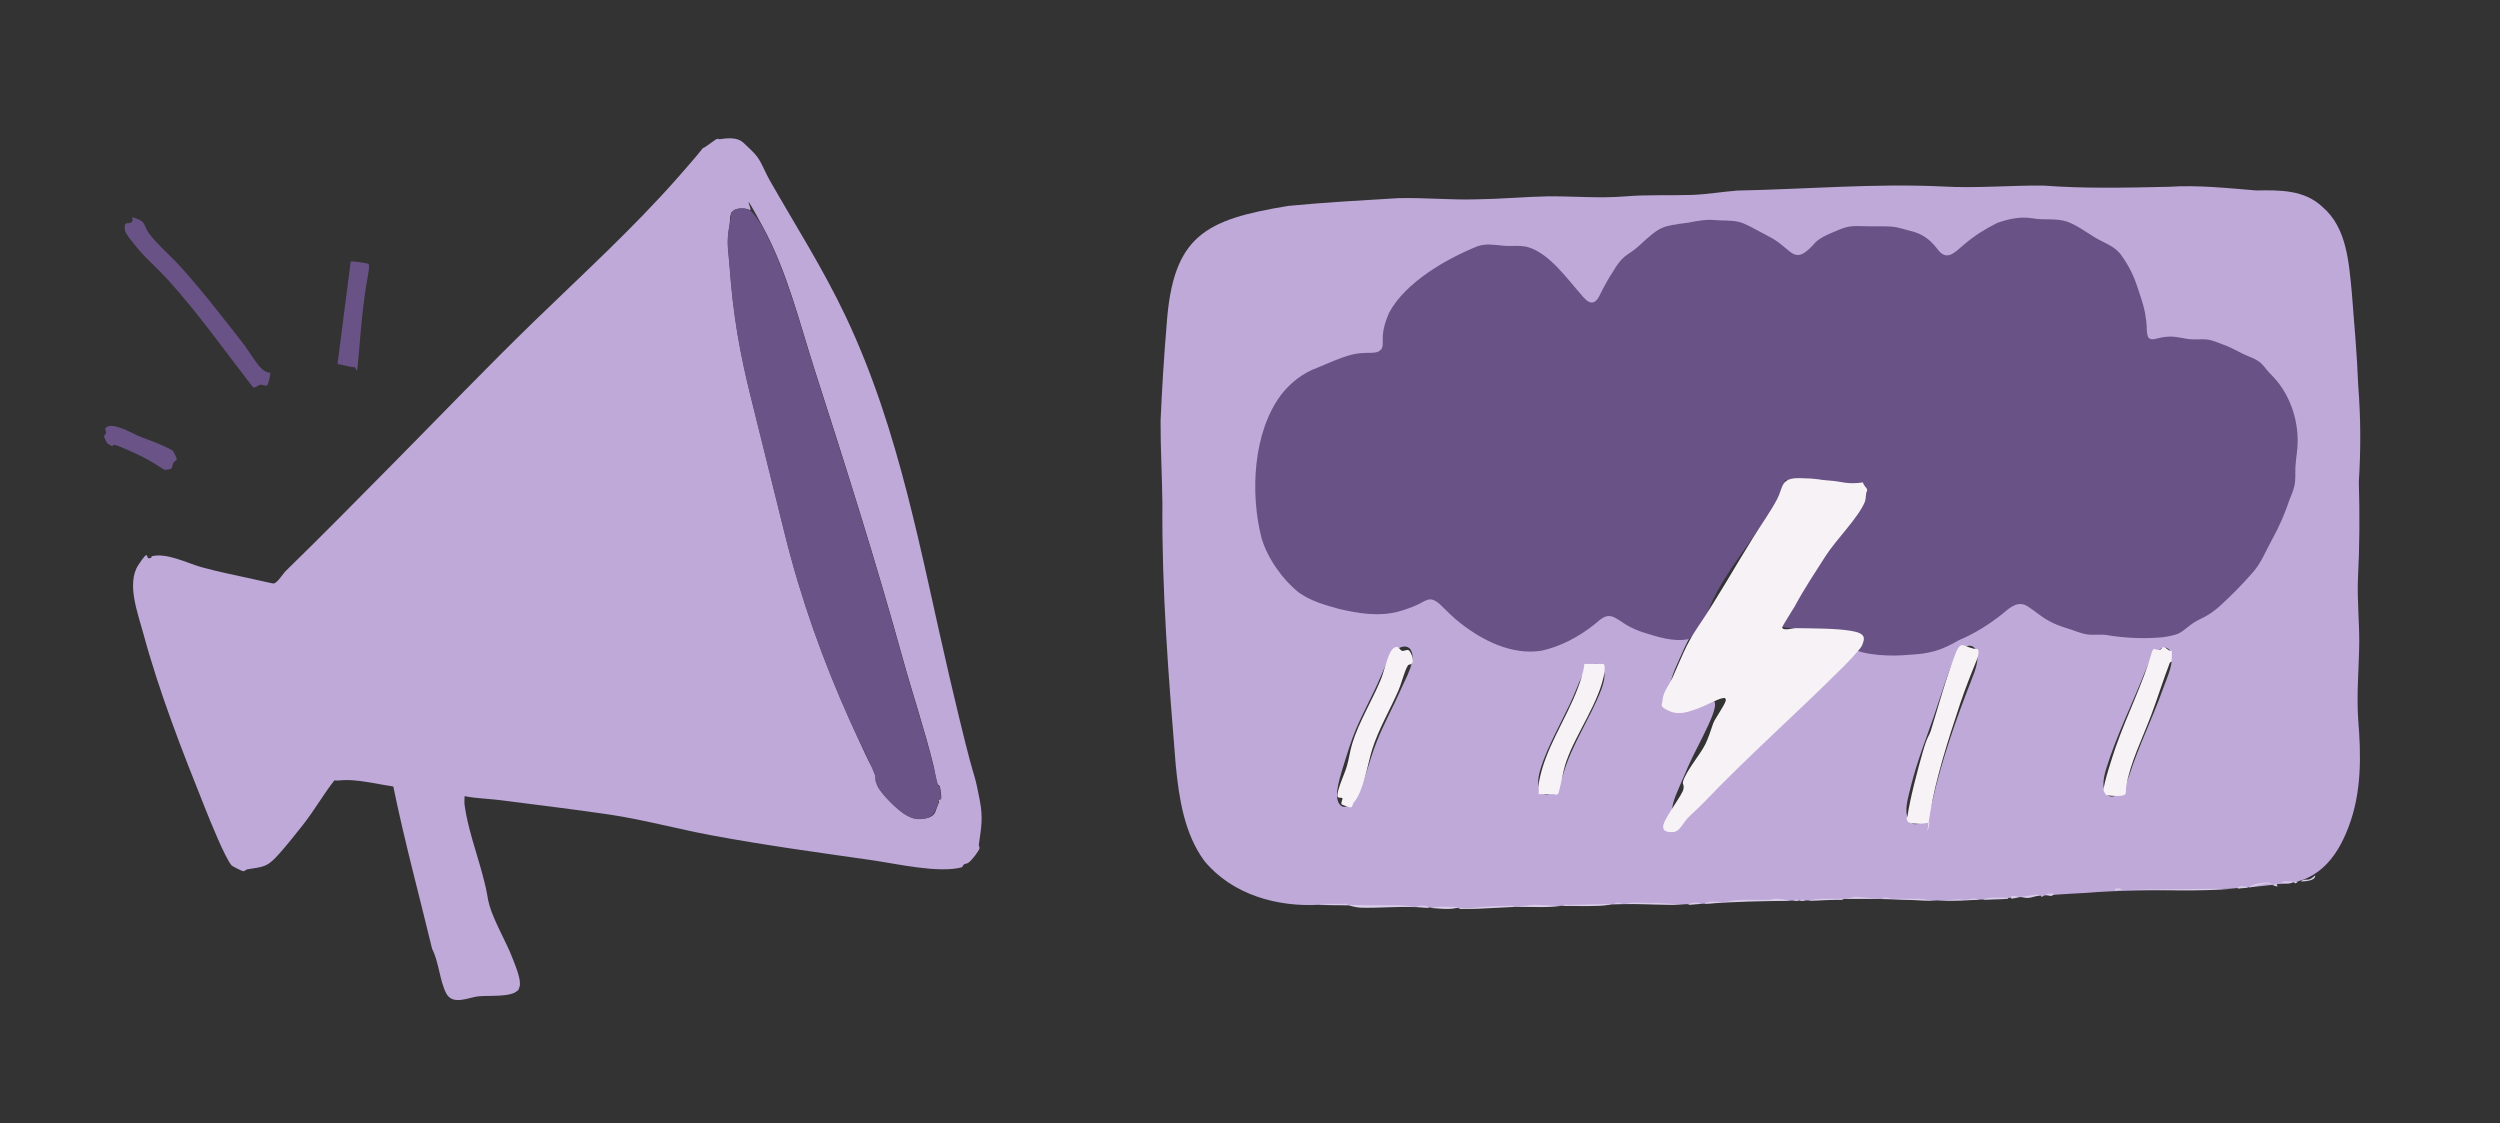 <?xml version="1.0" encoding="UTF-8"?>
<svg id="Layer_1" xmlns="http://www.w3.org/2000/svg" version="1.1" viewBox="0 0 2460 1105">
  <rect x="0" y="0" width="2460" height="1105" fill="#333333" stroke="none"/>
  <!-- Generator: Adobe Illustrator 29.3.1, SVG Export Plug-In . SVG Version: 2.1.0 Build 151)  -->
  <defs>
    <style>
      .st0 {
        fill: #f7f2f6;
      }

      .st1 {
        fill: #bea9d9;
      }

      .st2 {
        fill: #d8cce8;
      }

      .st3 {
        fill: #695286;
      }

      .st4 {
        fill: #6a5387;
      }
    </style>
  </defs>
  <path class="st3" d="M140.7,218.7c1.7,2.1,3.2,7.3,5.3,10.2,9.3,12.4,22.3,23,32.5,34.5,21.8,24.3,41.8,50.4,61.9,76.1,4.7,6.1,13.6,21.9,19.7,25.3s5.7,1.4,5.9,1.6c.4.5-1.8,11.8-3,12.6-1.9,1.3-4.5-.6-6.5-.5s-5.6,3.8-7.6,2.5c-27.8-35.8-54-73-84.5-106.6-9.3-10.2-20.1-19.3-29-30s-12.1-15.3-12.4-17.6c-1.6-9.9,2.9-5.9,6-7.9s.6-4.1.9-4.6c.7-1.1,9,2.3,10.7,4.4Z"/>
  <path class="st3" d="M332.1,358.3l13-100.9c.9-.8,15.3,1.4,17.2,2.1s.1,9.3-.4,12.2c-4.6,25-6.7,51.6-8.9,77.1s-1.6,12.4-4.4,12.5c-4.7,0-11.6-2.7-16.6-3Z"/>
  <path class="st4" d="M170.7,444.7c.7.8,3.3,6.3,3.2,7.1-.3,1.4-2.7,2.3-3.3,3.7-2.4,5.2.6,6.5-8.8,6.8-7.2-4.6-14.3-9.2-22-13s-23.5-10.9-26.6-11.4-2,1.3-2.5,1.3-5-2.8-5.2-3-3.1-6-3.1-6.4c-.1-1.3,1.7-2.4,1.9-3.9s-1.1-3.9-.6-4.5c5.7-7.3,26,4.8,32.6,7.6s17.7,6.5,25.7,10.3,7.6,3.8,9,5.5Z"/>
  <path class="st1" d="M1298.5,890.3c-41.8,2.4-85.9-9.9-113.4-43.1-19.8-27-25-61.8-28.2-94.6-7-85.7-13.8-171.3-13.1-257.3-.3-27.1-1.9-54.1-1.8-81.1,1.4-31.8,3.3-63.1,6-95,6.1-87.6,38.1-103.2,119.7-116.6,35.8-3.5,71.7-5.4,107.7-7.6,26.5-.7,52.3,2,78.8,1.1,22.5-.3,45.5-2.4,68.1-2.9,26.4-.3,51.1,2.2,77.4,0,21.7-1.8,43.5-.7,65.2-1.4,14.9-.6,29.7-3.1,44.6-4.3,67.4-1.3,134.8-7.2,202.2-4,32.8,1.9,66-1.2,98.8-.9,41.1,3.1,82.4,2.1,123.5,1.2,28.9-1.9,57.5,1.3,86.3,3.6,23.1-.4,47.2-.7,65,16.2,24.1,20.5,26,54.9,28.9,84.5,2.4,30.5,5.1,60.9,6.3,91.4,2.5,31.7,2.6,62.9.6,94.5.9,31.9.8,63.7-.9,95.6-.8,21,1.4,41.8,1.3,62.8-.3,25-2.7,50.1-1.1,74.9,3,36,3.6,72.4-9.5,106.6-12.2,32.3-32.3,55.7-69,56-62.3,8.9-127,3.5-189.1,8.7-41.3,2-82.4,6.2-123.8,7.4-43.1,1-86-3.4-129.2-.7-34.3,2-69-.4-103.3,2.5-32.9,3.4-65.8,1.3-98.8,1.9-56,1.6-112.5,3.1-168.5,3.9-43.3-1-87.2-2.7-130.6-3.1h-.2ZM1363.9,352.6c-5.2,5.1-15.3,7.6-23.6,9.4-7,1.5-14,3.5-20.5,5.9-15.2,5.6-30,13.4-41.4,25.1-24.2,25.1-30.4,62.5-29.5,96.4.7,31.7,11.9,61.8,36.3,82.7,21.8,18.9,64.4,27.1,92.7,23.2,23.1-3.5,34.1-15,56.3,1.2,9.1,6.6,18,14,27.9,19.3,18.9,10.8,41.5,17,63.2,12.8,16.2-2.7,30.8-11.3,44.6-19.5,12.1-6.8,22.9-6.9,36.1-1.7,14.9,6.1,35.7,14,51,11.2,7.8-1.6,13.4-6.3,18.2-12.9,7-10,12-22,17.8-32.8,11.4-22.1,25.6-42.6,36.5-65.1,5.9-12.7,13.4-27,28.3-30.2,10.9-2.6,24.7-.9,36.6-.6,8.6.3,23.8,1.1,23.4,11.9-.2,6.4-3.7,12.4-6.8,18-3.9,6.7-8,13.4-12.5,20.1-8.1,12.2-15.6,24.8-23.1,37.4-16.2,25.6-8.7,38.2,16.7,50.1,15.9,7.7,31.9,15.1,49.3,18.4,13.8,1.9,27.8,1.8,41.5.2,26.5-3.4,50.7-16.2,73.1-30.4,23.3-15.8,33.2-11.4,56.2.9,23.9,12.1,50.6,13.5,77,14.9,19,1.3,38-.8,54.7-10.2,31.1-17,59.9-42.7,77-74.3,18.1-32.4,28.2-60.8,25.7-98.7-4.3-63.4-64.6-91.9-121.9-89.8-23.8,0-21.8-16.6-27.1-34.8-4-13.2-9.5-26.4-18.2-37.1-12.3-14.3-31.1-24.2-49-31-25.3-8.3-55.2-9.1-79.1,3.1-11.9,5.1-23,17-35.9,18.7-14.1,1.6-24.6-10.4-37.3-14.9-23.2-7.8-57.2-8.5-79.3,2.1-6,2.9-11.6,7.1-17.6,9.8-14.8,7.7-28,0-40.9-8-7.4-4.5-15.3-8-23.5-10.5-14-4.5-28.1-5.2-42.5-3.8-23.2,1.1-44.7,9.5-62,24.9-9.5,7.9-18,16.8-24.8,27.1-4.8,6.5-10.2,16.5-19.2,16-10.6-1.6-18.6-14-26.5-21.1-7.9-7.8-16.8-15.2-27.1-19.3-20-7.8-43.4-7.2-63.6-.2-25.4,10.4-54.3,27.9-70,50.8-3.7,5.6-6.3,12.2-8.2,18.3-2,6.1-4.3,12.5-8.9,16.7h-.1ZM1818.8,480.7c-5.6-6.7-23.4-5.4-33.1-6.6-22.3-1.8-35.8.1-47.3,21.2-16.6,29.8-34.2,59.1-51,88.9-12.2,20.7-24.8,40.8-34.2,62.8-3.3,7.5-7.1,15.1-8.9,23.1-3,11.7,1.4,21.3,13.8,21.4,6.1.2,13.6-1.9,19-2.9,6.1-1.2,12-1.1,10.2,7.7-1,5.4-3.9,11.8-6.3,17.1-3.7,8-7.5,15.7-11.6,23.6-5.6,10.8-10.3,21.7-15,32.8-3.5,8.5-8.3,17.7-9.1,26.8,0,8.4,6.7,5.4,12.9.9,4.5-3.3,9.3-8.3,13.3-12.7,37.8-41.7,78.3-80.9,117.3-121.3,8-8.9,20-19.3,21.6-31.3.9-13.2-15.6-15.3-26.2-16.3-12.6-1.5-35.3,2.5-29.9-15.6,2.4-7.7,7.4-15.3,11.3-22.4,8.5-15,17.5-29.9,27.8-44.3,7.8-10.9,16-22.1,22.2-33.9,3-5.7,7-13.6,3.2-18.9h0ZM1943.5,638.2c-3-4-8-3.6-12.9.3-6.9,5.8-10,15.1-13.3,23.6-5.1,14.2-9.5,28.6-14.4,42.8-7.7,22.2-16.3,43.9-22.1,66.9-2.4,11-10.4,31.6,1.2,38.6,3.7,1.8,8.6-.2,12.4-5.2,3.8-4.8,5.9-11.8,7.3-18.1,9.3-40.1,23.1-79.5,38.1-117.7,3.6-9.1,9.3-22.8,3.7-31.2h0ZM1386.6,637.7c-2.5-2.1-6.4-2-10.4.3-9.2,5.9-13.3,18.2-17.7,28-7.1,16.9-16.3,33.1-23.5,49.9-6,13.9-10.1,28.2-14.6,42.6-2.5,9-9.5,29.5.2,35,12.1,3.7,20.1-21.4,23.1-30.8,3.5-11,6.7-22.1,11-32.9,6.9-17.6,16.4-34.5,24-51.9,4.3-10.4,17.1-30.9,8.1-40.2h0ZM2135.3,640.3c-2.4-3.8-6.5-3.8-10.6-1-6.9,4.9-11.2,14.8-14.5,22.9-12.5,31.5-27.7,61.8-37.7,94.2-1.6,5.2-3,11.3-2.7,16.4.5,7.7,4.9,13.3,11.9,10.1,7.2-3.6,10.8-12.1,13.4-19.7,9.3-29.1,23.2-56.9,33.4-85.7,3.6-10.5,12.1-26.7,6.9-37.1h0ZM1517,779.7c2.9,3.3,8.1,2.4,11.6-1.1,4.5-4,7.7-11,9.7-17.2,8.4-28.8,26.3-54.5,37.1-82.2,1.7-4.6,3.4-10,3.4-14.6,0-9.9-7.1-15.3-15.2-8-5.5,4.8-9.2,13.1-11.9,20.2-9.6,24.3-23.9,47.2-33.1,71.7-3.2,9.2-8.5,22.9-1.7,31h0Z"/>
  <path class="st2" d="M2199.1,874.4c-36.3,3-71.7,1.4-108,1l108-1Z"/>
  <path class="st2" d="M1659.1,890.4c-19.9.3-41-.9-61-1,10-2.3,21.2-.3,31.5-1.1l29.5,2.1Z"/>
  <path class="st2" d="M1490.1,892.4c-16.3.4-33.1,2.3-49.5,2-1.9,0-3.9.5-5.5-1,16,0,33.2-2.2,49.5-2,1.7,0,4.4-.6,5.5,1Z"/>
  <path class="st2" d="M1391.1,892.4c-17.1-.4-34.5,1.2-51.5.8-2.8,0-9.9-1.1-12.5-2.8,16.1.2,32.1.4,48.3.4,4.5,0,11.3.4,15.7,1.6Z"/>
  <path class="st2" d="M1762.1,886.4c-29.4.3-55.9.8-85,3,5.3-4.5,15.2-.6,21.3-2,12.9-3,27.2-1.8,41.2-1.9,2.6,0,5.1-1.2,8-1.2,4.1,0,10.4,1.2,14.5,2.1Z"/>
  <path class="st2" d="M1905.1,886.4c-17.3-.1-35.6-1.6-53-2,2.4-2.9,7.6,0,9.5,0h28l15.5,2Z"/>
  <path class="st2" d="M1536.1,891.4c-14.7,2.1-30.1.6-45,1l16.5-2c9.4-.3,19.5,1,28.5,1Z"/>
  <path class="st2" d="M1586.1,889.4c-4.3,1.7-9.8,1.8-14.4,2-11.1.4-22.8,0-33.6,0,1-1.7,3.8-1,5.5-1,14.2-.1,28.4-.9,42.5-1Z"/>
  <path class="st2" d="M1947.1,885.4c-13.3.5-27,1.1-40,1l21.7-1.6c6.1,2.1,12.5-2.5,18.3.6Z"/>
  <path class="st2" d="M1850.1,884.4c-10.6-.2-23.2,0-34,0l9.5-2,24.5,2Z"/>
  <path class="st2" d="M1433.1,893.4c-8.3,2.1-17.6.4-26,0,6.9-1.8,15.3-1.1,22.6-1.1s3.3,1.1,3.4,1.1Z"/>
  <path class="st2" d="M1814.1,884.4c-1,1.7-3.8,1-5.5,1-9.9.1-19.6.8-29.5,1,9.2-2.9,19-1.8,28.5-2,2.3,0,4.6,0,6.5,0Z"/>
  <path class="st2" d="M2213.1,873.4c2.5-3.6,12-4.8,16.5-5s5.8,2.1,6.1,2.1c2.8.3,4.1-3.4,5.4,1.9-2.7-.3-7.4-2.8-9.4-2.9-5-.2-13.6,3.1-18.6,3.9Z"/>
  <path class="st2" d="M1976.1,884.4c-8.5.7-16.5.6-25,1,5.6-3,13.2-2.1,19.5-2s4.4-.6,5.5,1Z"/>
  <path class="st2" d="M1326.1,890.4c-8.5-.1-17.9.9-26-1,6.8,0,13.7,0,20.5,0s4.4-.6,5.5,1Z"/>
  <path class="st2" d="M1393.1,892.4c2.9-1.4,11.2-2.5,13,1-4.2-.2-9.5-.9-13-1Z"/>
  <path class="st2" d="M2006.1,881.4c-3,.2-6.8,1.8-9.5,2.1s-5.8-.3-8.5-1.1c3-.1,9-1.3,12.8-1.7s4.2-1.1,5.2.7Z"/>
  <path class="st2" d="M1674.1,889.4c-4.5.2-8.9.9-13,1,2.7-3,9.9-2.7,13-1Z"/>
  <path class="st2" d="M2256.1,867.4c-1.5,3.1-8,1.7-11,1,1.1-1.9,8.3-.9,11-1Z"/>
  <path class="st2" d="M2212.1,873.4c-3.3.5-6.7.6-10,1-1.2-3.3,7.9-2.5,10-1Z"/>
  <path class="st2" d="M2021.1,879.4c-1.8,4.1-5.8,1.3-8,1,1.7-1.8,5.5-.9,8-1Z"/>
  <path class="st2" d="M2264.1,867.4c2.1-2.6,5.9-1.4,8.3-2.1s4.9-3.4,5.7-3.9c.6,5.6-10.4,5.8-14,6Z"/>
  <path class="st2" d="M1987.1,882.4c-1.9.9-5.9,1.8-8,2-1.2-5.2,3.7-1.9,8-2Z"/>
  <path class="st2" d="M1596.1,889.4c-2.3,0-5.3,0-8,0,1.5-1.7,6.4-1.7,8,0Z"/>
  <path class="st2" d="M2088.1,875.4c-2,0-5.1.9-7,1-1.1-3.1,5.2-2.7,7-1Z"/>
  <path class="st2" d="M2261.1,867.4c-1.7,1.9-3,2.8-4,0,1.5,0,3.3,0,4,0Z"/>
  <path class="st2" d="M1770.1,886.4c-1.7,0-3.3,0-5,0,.7-1.6,4.3-1.6,5,0Z"/>
  <path class="st2" d="M1776.1,886.4c-1.7,0-3.3,0-5,0,.7-1.6,4.3-1.6,5,0Z"/>
  <path class="st2" d="M2011.1,880.4c-.1,0-.4,1.6-1.6,1.9s-1.3-.9-1.4-.9l3-1Z"/>
  <path class="st2" d="M2243.1,872.4l1-1c-.3.4-.3.8-1,1Z"/>
  <path class="st2" d="M1977.1,884.4h1c-.8,0-1,0-1,0Z"/>
  <path class="st2" d="M1949.1,885.4h1c-.5,0-.8,0-1,0Z"/>
  <path class="st2" d="M1763.1,886.4h1c-.3,0-.7,0-1,0Z"/>
  <path class="st2" d="M2262.1,867.4h1c-.3,0-.9,0-1,0Z"/>
  <path class="st2" d="M1777.1,886.4h1c-.4,0-.7,0-1,0Z"/>
  <path class="st2" d="M2089.1,875.4h1c-.3,0-.7,0-1,0Z"/>
  <path class="st2" d="M2200.1,874.4h1c-.7,0-1,0-1,0Z"/>
  <path class="st2" d="M1675.1,889.4h1c-.6,0-.9,0-1,0Z"/>
  <path class="st0" d="M1385.8,639.6c2.8,1.6,5.2,9.2,4.1,12.2s-3.5,1.2-4.7,3.3c-3.3,5.4-6.1,17.4-9,24-8.2,18.9-19.8,38.6-25.9,58.1-4.8,15.3-8.3,41-18.3,52.7-1,1.2-1.1,4.2-2.6,4.5s-9.1-2.6-9.3-3c-.9-1.3,1.3-5.4.9-5.9-1-1.3-5.5.9-5-3.4,1-8.3,6.8-19.7,9.2-27.8s3.2-15.5,5.4-22.6c6.4-20.9,19.3-41.9,27.8-62.2,3.2-7.7,5.9-20,9.2-26.7s6.5-6.1,6.9-6.2c1.9-.3,3.3,3.3,5.1,3.8s4.7-1.4,6.1-.7Z"/>
  <path class="st0" d="M2136.9,640.5c.3.4.4,8.9.1,10.1s-1.6.8-1.9,1.5c-6.5,16.9-11.9,34.5-18.3,51.5-8.5,22.7-20.9,47.1-24.8,71.2-.6,3.9,1.7,7.5-4.7,8.2s-14-.4-14.7-.6-2.7-4.3-2.7-4.5c-.2-6.5,9.1-34.4,11.8-42.3,11-31.7,26.8-62.4,36.1-94.9,1.3-3.9,4-.9,6.7-1.2,5-.6,1.3-6.2,9.7.4.7.5,2.4.4,2.7.7Z"/>
  <path class="st4" d="M1620.1,635.4"/>
  <g>
    <path class="st3" d="M1359,343.9c2.2-2.5,1.5-7.4,1.6-10.8,0-8.7,2.8-17.5,6.3-25.4,16-30,56.6-53.1,86.5-65.2,8.4-3.2,17.4-1.5,26.1-.7,8.2.7,16.5-.8,24.5,1.5,20.8,6.5,37.3,30.1,51.8,46.5,6.9,8.6,12.9,12.2,18.6.2,3.9-7.9,8-15.6,12.9-22.9,3.7-6.4,7.8-12.3,13.8-16.4,4.2-2.9,8.6-5.8,12.3-9.4,20.7-18.9,21.4-18.7,47.9-22.2,9.9-1.9,17.5-3.4,26.7-2.5,7.5.6,15.4,0,22.8,1.7,6.4,1.6,12.3,5.1,18.1,8.2,5.1,2.8,10.4,5.3,15,8,20.9,12.2,21.5,28.1,42.9,3.6,6-5.5,15.3-8.8,22.5-11.9,2.4-1,4.8-2,7.4-2.6,7.8-2,16.1-.8,24.1-.9,7.7.2,14.4-.3,21.7.4,5.4.5,10.5,2.4,15.8,3.7,12.1,2.7,20.1,7.8,28,18.1,9.1,12.8,17,3.7,26-4,10.3-8.9,21-15.5,32.9-21.5,11.4-4,22.2-6.5,34.7-4.6,11.4,2.2,23.2-.5,34.4,3.4,9.6,3.6,18.3,10.1,27.2,15.5,8.9,5.4,19.2,8.2,25.7,17.2,6.7,9.2,12.2,19.8,15.8,30.9,2.8,8.6,5.7,16.4,7.6,25.4.9,5,1.6,10.1,1.8,15.2,0,3.9.4,8.6,2.1,10.2,3.1,2.8,7.8.2,11.3-.3,5-1,10-1.5,15.5-.7,4,.5,7.9,1.4,11.8,2,6.2.9,11.8-.1,18,.4,5.1.4,9.8,2.6,14.8,4.4,7.3,2.5,14.1,6.1,21,9.7,5.4,2.6,11.2,4.3,15.8,7.6,3.9,2.6,6.5,7,9.9,10.6,1.8,1.9,3.5,3.7,5.2,5.5,15,16.4,23.3,39.7,23.1,62.6,0,8.3-1.7,16.5-2.2,24.8-.3,6.9.4,12.7-1.1,19.2-1,4.6-3,8.9-4.7,13.3-4.8,14.1-10.3,27-17.5,39.8-5.8,10.5-9.8,21-17.3,30.2-10.8,12.6-22.3,24.2-34.3,35.1-4.6,4-9,7.3-13.9,9.9-4.7,2.5-9.9,4.6-14.1,8-5,3.6-9,7.9-14.9,9.7-5.1,1.5-10.4,2.5-15.7,2.9-17.9,1.4-35.7.4-53.6-2.6-7.1-.7-12.9.7-19.8-.8-5.8-1.2-11.6-3.8-17.3-5.5-6.8-2.1-13-4.3-19.2-7.9-7.1-3.9-13-9.3-19.7-13.6-9.4-6.3-17.2.3-24.5,6.6-13.1,10.5-28.1,20-43.5,26.4-17.8,10.4-28.7,13.3-48.9,14.4-16.8,1.7-44.1,1.1-58.9-7.3-4.8-3.1-8.5-7.3-13.5-9.5-5.8-2.7-12.6-2.3-18.5-4.9-7.4-3.5-34.1-3.2-40.2-8.6-10-8.1,16-25.4,22-34.1,10.8-14.1,16.7-31.6,26.5-46.3,6.1-9.3,13.8-18.5,18.9-28.5,2-4.1,3.1-8.6,4.8-12.8,6.6-14,7.3-17.2-8-17.4-11.7.2-23.5.4-35.1-.8-6.6-.6-13.3-1.7-20-1.6-8.3-.2,2.8-8.2,0,0-13.9,40.6-59,86-74.6,125.6-4.6,10-11.2,27.5-21.5,31-14.4,2.6-30.1-2.5-44.2-7-6.2-2.1-11.5-4.4-17-7.8-4.7-2.9-9.9-7.2-14.6-8-6-1.1-10.7,3.9-15.6,7.9-15.3,12.3-33.9,22.2-52.9,26.2-28.6,4.2-56.7-9.6-79.2-27.2-6.9-5.3-13-11.5-19.3-17.7-2.8-2.7-5.6-4.7-8.3-5.4-3.8-1.1-7.3,1.1-10.6,2.8-6.5,3.8-15.2,6.7-22.9,8.9-18.9,5.1-38.9,1.9-57.9-2.5-15.3-4.2-28-7.8-40-16.2-15.9-12.7-30.5-33-36.7-53.4-11.4-44.4-8.5-104.6,19.5-141.6,9.1-11.6,21.3-21.2,35-26.1,11-4.6,22.1-9.7,33.7-12.9,6.2-1.7,12.7-1.9,19.1-1.9,3.1,0,7.9-.4,9.7-2.9h0Z"/>
    <path class="st0" d="M1833.1,474.7c1.1,4.4,5.3,5.8,3.9,8.6s-.6,7.1-2.1,10.8c-6.7,15.8-28.3,37-38.7,53.3-10.6,16.6-20.9,32-30.2,49.3-1.5,2.8-12.5,19.6-12.3,20.8.8,3.6,11.2.5,13.6.6,15.9.3,38.5.1,53.8,2.6s14,7.2,11.2,14.3c-1.4,3.5-14.1,16.7-17.7,20.3-45.5,45.6-94.3,88.5-138.9,135.2-4.9,5.2-10,9.3-14.8,14.3s-8.1,13.4-14.1,13.9-12-.5-9.8-7.8c2.5-8.2,18.6-29.1,19.5-34.4s-1.4-4-.3-7.8c2.8-9.5,15.2-24.4,20.4-33.7,4.6-8.2,6.3-15.3,9.3-23.5,1.4-4,12.9-20.1,12.3-22.9s-2.3-1.6-3.9-1.4c-3.6.5-18,8-23.3,9.9-9.5,3.3-18.5,7-28.6,2.5s-6.9-6-6.6-9.7c.7-9.7,6.4-15.2,9.9-23,8.4-18.6,13-32.2,24.9-49.8,18.9-27.8,36.4-59.1,54.4-88,7.8-12.6,16.8-25,23.7-38.1,6.3-12,3.1-20.8,22.2-20.5s18.6,1.7,27.1,2.2c15.8,1,19.1,4.3,35.1,2Z"/>
    <path class="st0" d="M1945.8,638.6c2.1,1.5.6,7.7-.3,9.9-5.9,14.4-11.7,29-16.8,44.2-11.2,33.8-23.8,72.5-29.5,107.5s0,6.1-.4,9.1c-4.1,1.3-19.7,2.4-21.7-1.1s-.3-3.8-.1-5.2c2.5-17.3,10-45.7,15-63s5.9-14.4,8.2-21.8c7.8-25,14.5-50.6,24-75,5.9-15.2,8.6-5.1,21.5-4.5Z"/>
    <path class="st0" d="M1514.1,781.4c.2-3.7-.4-7.6.2-11.3,5.5-32.6,26.8-62.2,38.2-92.8,2.9-7.6,5.7-15.9,6.5-24h18.5c2.1,0,1.5,6.7,1.3,8.3-4.7,28.9-28.1,60.2-37.5,87.5-3.4,9.7-4.9,21.3-7.7,31.3-1.7,2.8-3.9,1-5,1h-14.5Z"/>
  </g>
  <g>
    <path class="st1" d="M730.7,139.7c3.8,3.6,10.9,9.9,14.2,14.3,4.9,6.6,8.1,15.7,12.2,22.9,25.6,44.9,52.6,87.1,74.9,134.1,54,114,74.1,234.6,102.6,356.4s21.6,79.6,29.4,119.6c3.5,17.9,1.6,26.8-.8,44-.2,1.2.8,2.7.6,3.8-.5,2.7-7.6,11.6-10.2,13.6s-3.4,1.2-4.9,2.1-1.3,2.6-2.3,2.9c-22.3,6.2-64.5-3.5-87.9-6.9-52.4-7.5-105.5-14.7-157.6-24.4-33.5-6.2-67.8-15.6-101.4-20.6-35.1-5.2-70.8-9.4-106-14-12.1-1.6-24.4-1.7-36.4-4.1.1,2.8-.3,5.7,0,8.4,3,22.6,11.9,47.1,17.8,69.2s4,20.7,6.8,30.2c5.1,17,16.6,35.6,23.1,52.9,2.4,6.4,8.6,20.9,6.4,27s-1.3,2.9-2.2,3.8c-6.3,6.6-29.1,4.4-38.5,5.5s-24.9,9.1-31.3-2.7-7.4-31.5-14-44c-12.8-53.1-27.2-106.1-38.2-159.8-12.6-1.9-26.2-5-38.7-6s-12.8.6-19.3,0c-11.1,14.2-19.9,29.9-31.1,44-6.9,8.7-15.7,19.9-23,28-11.9,13.4-14.5,12.8-31.4,15.5-1.5.2-2.7,1.9-4,1.9s-11-5-11.6-5.7c-6.5-7.4-21.7-45.3-26.2-56.6-22.3-55.7-45.1-113.9-60.8-172.1-5.1-19-16.7-48.8-4.8-66.9s6.7-5.1,11.1-6.7.7-1.6,1.5-1.8c14.8-4.1,34.9,6.4,49.2,10.5,17.2,4.8,35.4,8.3,52.8,12.2s17.8,4,18.7,3.9c3.4-.3,9.2-9.8,11.8-12.3,36.1-35.2,72.1-71.8,107.7-107.8,45.8-46.3,90.9-93.4,137.4-138.5s96.7-91,139.5-139.5,17.2-23.1,30.3-32.9,8.9-5.5,12.7-6.2c6.5-1.1,16.9-1.8,21.7,2.9ZM737.8,206.7c-3.2-2.2-13.3-2-16.2.6-4.4,3.9-2.9,10.2-3.7,14.3-3.3,17.5-1,24.1.2,41.3,3.3,46.8,10,84.6,21.3,129.7,11.1,44.4,22,88.8,33,133,16,64.3,37.4,124.1,64.5,184.5s17.3,34.9,23.8,51.2,1,8,2.9,12.1c3.9,8.1,19.7,23.8,27.7,28.3s12.4,5.1,21,3.2,8.1-7.4,10.5-12.6,0-3.7.7-4.8,2.3-.6,2.7-1.9-.9-9.4-1.1-10.7c-.5-2.7-2.2-2.3-2.7-3.5-1.2-2.8-2.7-13.4-3.8-18-8.7-35.3-20.4-69.9-30.1-104.9-26.3-95.1-56.2-189.5-86.5-283.5-15.3-47.5-27.2-97.4-51.3-141.7s-9.2-14.4-12.7-16.8Z"/>
    <path class="st4" d="M737.8,206.7c3.5,2.4,10.5,12.7,12.7,16.8,24.1,44.3,35.9,94.2,51.3,141.7,30.3,94,60.2,188.4,86.5,283.5,9.7,35,21.3,69.6,30.1,104.9s2.7,15.2,3.8,18,2.2.8,2.7,3.5,1.3,10.2,1.1,10.7c-.4,1.2-2.3,1.3-2.7,1.9-.7,1.1,0,3.3-.7,4.8-2.3,5.1-4.6,11.3-10.5,12.6-8.6,1.9-13.5,1.1-21-3.2s-23.8-20.2-27.7-28.3-1.2-7.8-2.9-12.1c-6.5-16.3-16.3-34.7-23.8-51.2-27.1-60.4-48.5-120.2-64.5-184.5-11-44.2-21.9-88.6-33-133-11.3-45.2-18-83-21.3-129.7-1.2-17.2-3.6-23.8-.2-41.3s-.7-10.4,3.7-14.3,13.1-2.8,16.2-.6Z"/>
  </g>
</svg>